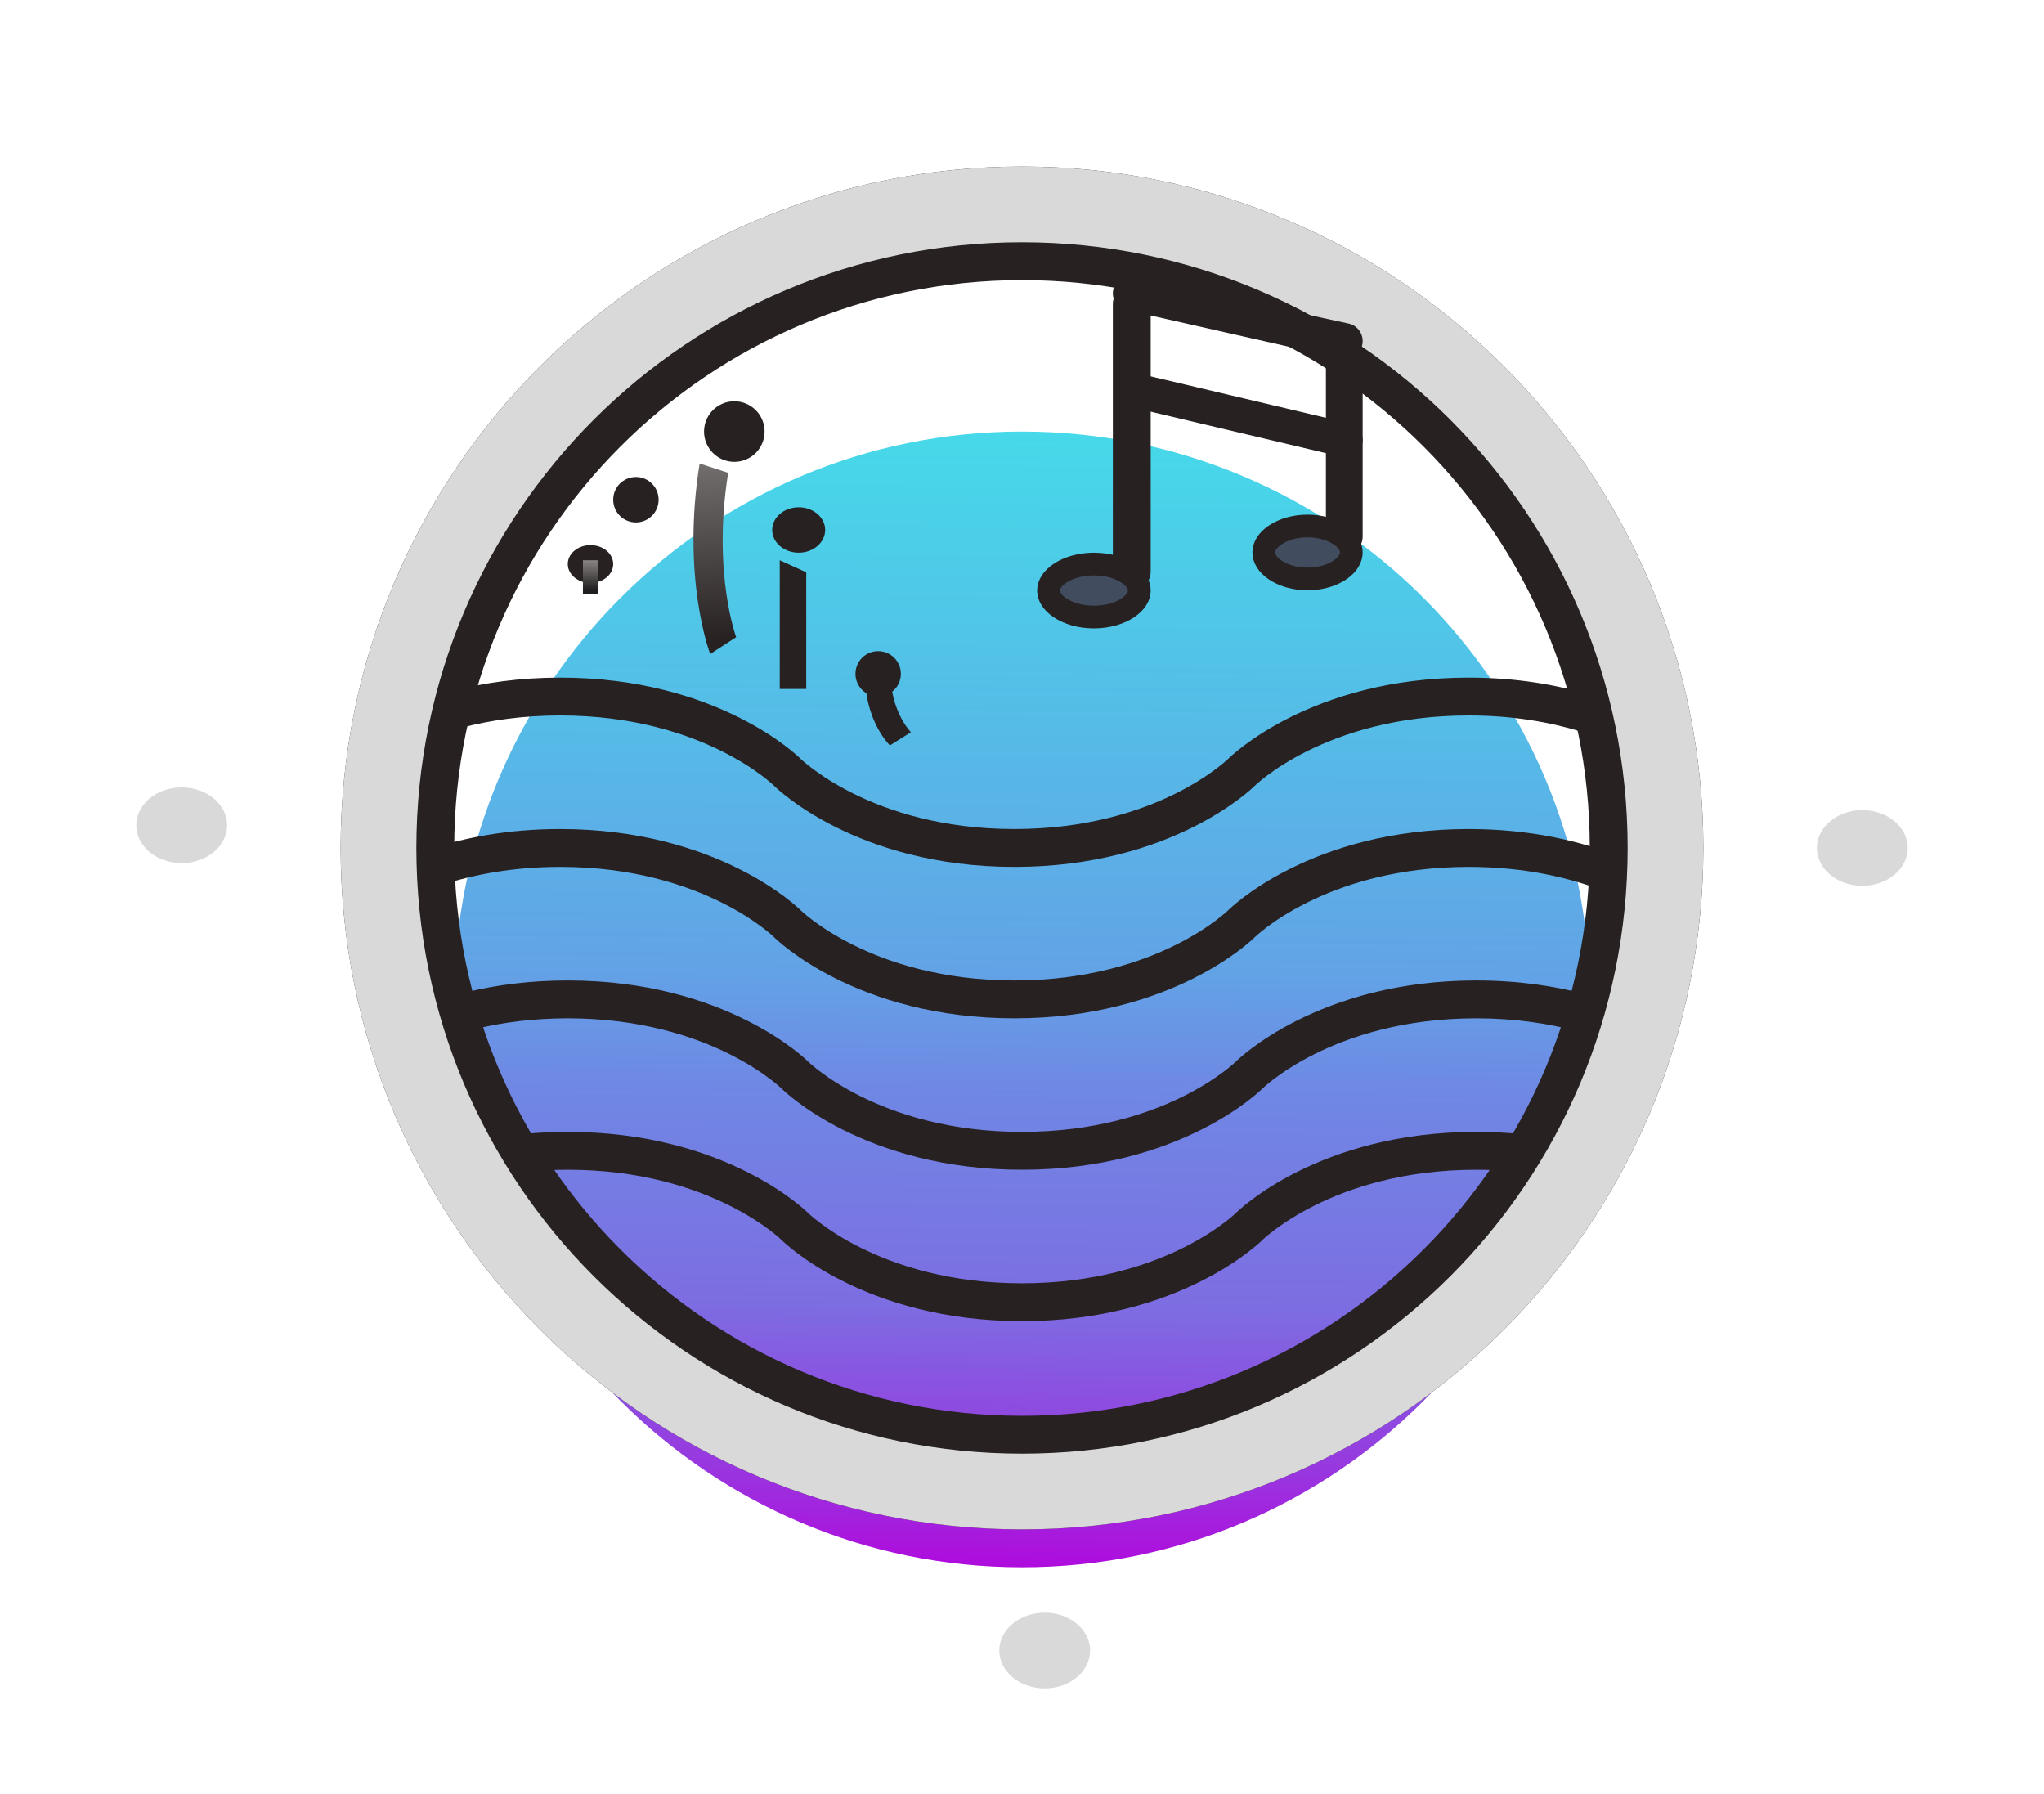 <svg width="270" height="237" viewBox="0 0 270 237" fill="none" xmlns="http://www.w3.org/2000/svg">
<g filter="url(#filter0_dd_11_56)">
<g filter="url(#filter1_d_11_56)">
<path d="M210 100C210 141.421 176.421 175 135 175C93.579 175 60 141.421 60 100C60 58.579 93.579 25 135 25C176.421 25 210 58.579 210 100Z" fill="url(#paint0_linear_11_56)"/>
</g>
<path fill-rule="evenodd" clip-rule="evenodd" d="M135 175C176.421 175 210 141.421 210 100C210 58.579 176.421 25 135 25C93.579 25 60 58.579 60 100C60 141.421 93.579 175 135 175ZM135 190C184.706 190 225 149.706 225 100C225 50.294 184.706 10 135 10C85.294 10 45 50.294 45 100C45 149.706 85.294 190 135 190Z" fill="#272121"/>
<path fill-rule="evenodd" clip-rule="evenodd" d="M74 82.5C69.05 82.5 64.76 83.139 61.125 84.078L59.875 79.237C63.904 78.196 68.615 77.5 74 77.5C84.432 77.5 92.312 80.111 97.618 82.764C100.267 84.088 102.269 85.42 103.625 86.438C104.303 86.946 104.821 87.377 105.178 87.689C105.356 87.845 105.494 87.972 105.593 88.064C105.642 88.11 105.681 88.147 105.71 88.176L105.746 88.211L105.759 88.224L105.761 88.226L105.763 88.227L105.764 88.228L105.765 88.229L105.769 88.233C105.779 88.243 105.798 88.261 105.827 88.288C105.885 88.343 105.981 88.431 106.115 88.548C106.383 88.783 106.803 89.134 107.375 89.562C108.519 90.42 110.267 91.588 112.618 92.764C117.312 95.111 124.432 97.5 134 97.5C143.568 97.5 150.688 95.111 155.382 92.764C157.733 91.588 159.481 90.42 160.625 89.562C161.197 89.134 161.617 88.783 161.885 88.548C162.019 88.431 162.115 88.343 162.173 88.288C162.193 88.269 162.209 88.254 162.22 88.244L162.231 88.233L162.234 88.231C162.233 88.231 162.232 88.232 164 90C165.768 91.768 165.767 91.769 165.766 91.77L165.764 91.772L165.761 91.774L165.759 91.776L165.746 91.789L165.71 91.824C165.681 91.853 165.642 91.89 165.593 91.936C165.494 92.028 165.356 92.155 165.178 92.311C164.821 92.623 164.303 93.054 163.625 93.562C162.269 94.58 160.267 95.912 157.618 97.236C152.312 99.889 144.432 102.5 134 102.5C123.568 102.5 115.688 99.889 110.382 97.236C107.733 95.912 105.731 94.58 104.375 93.562C103.697 93.054 103.179 92.623 102.822 92.311C102.644 92.155 102.506 92.028 102.407 91.936C102.358 91.89 102.319 91.853 102.29 91.824L102.254 91.789L102.241 91.776L102.239 91.774L102.237 91.773L102.236 91.772L102.235 91.771L102.231 91.767C102.221 91.757 102.202 91.739 102.173 91.712C102.115 91.657 102.019 91.569 101.885 91.452C101.617 91.217 101.197 90.866 100.625 90.438C99.481 89.58 97.733 88.412 95.382 87.236C90.688 84.889 83.568 82.5 74 82.5ZM164 90C165.768 91.768 165.767 91.769 165.766 91.77L165.768 91.768L165.769 91.767C165.779 91.757 165.798 91.739 165.827 91.712C165.885 91.657 165.981 91.569 166.115 91.452C166.383 91.217 166.803 90.866 167.375 90.438C168.519 89.58 170.267 88.412 172.618 87.236C177.312 84.889 184.432 82.5 194 82.5C199.838 82.5 204.759 83.389 208.771 84.612L210.229 79.829C205.766 78.469 200.354 77.5 194 77.5C183.568 77.5 175.688 80.111 170.382 82.764C167.733 84.088 165.731 85.42 164.375 86.438C163.697 86.946 163.179 87.377 162.822 87.689C162.644 87.845 162.506 87.972 162.407 88.064C162.358 88.11 162.319 88.147 162.29 88.176L162.254 88.211L162.241 88.224L162.239 88.226L162.236 88.228L162.234 88.231C162.233 88.231 162.232 88.232 164 90Z" fill="#272121"/>
<path fill-rule="evenodd" clip-rule="evenodd" d="M74 102.5C67.696 102.5 62.459 103.537 58.282 104.912L56.718 100.163C61.374 98.63 67.137 97.5 74 97.5C84.432 97.5 92.312 100.111 97.618 102.764C100.267 104.088 102.269 105.42 103.625 106.438C104.303 106.946 104.821 107.377 105.178 107.689C105.356 107.845 105.494 107.972 105.593 108.064C105.642 108.11 105.681 108.147 105.71 108.176L105.746 108.211L105.759 108.223L105.761 108.226L105.763 108.227L105.764 108.228L105.765 108.229L105.769 108.233C105.779 108.243 105.798 108.261 105.827 108.288C105.885 108.343 105.981 108.431 106.115 108.548C106.383 108.783 106.803 109.134 107.375 109.562C108.519 110.42 110.267 111.588 112.618 112.764C117.312 115.111 124.432 117.5 134 117.5C143.568 117.5 150.688 115.111 155.382 112.764C157.733 111.588 159.481 110.42 160.625 109.562C161.197 109.134 161.617 108.783 161.885 108.548C162.019 108.431 162.115 108.343 162.173 108.288C162.202 108.261 162.221 108.243 162.231 108.233L162.234 108.231C162.233 108.231 162.232 108.232 164 110C165.768 111.768 165.767 111.769 165.766 111.77L165.764 111.772L165.761 111.774L165.759 111.777L165.746 111.789L165.71 111.824C165.681 111.853 165.642 111.89 165.593 111.936C165.494 112.028 165.356 112.155 165.178 112.311C164.821 112.623 164.303 113.054 163.625 113.562C162.269 114.58 160.267 115.912 157.618 117.236C152.312 119.889 144.432 122.5 134 122.5C123.568 122.5 115.688 119.889 110.382 117.236C107.733 115.912 105.731 114.58 104.375 113.562C103.697 113.054 103.179 112.623 102.822 112.311C102.644 112.155 102.506 112.028 102.407 111.936C102.358 111.89 102.319 111.853 102.29 111.824L102.254 111.789L102.241 111.777L102.239 111.774L102.237 111.773L102.236 111.772L102.235 111.771L102.231 111.767C102.221 111.757 102.202 111.739 102.173 111.712C102.115 111.657 102.019 111.569 101.885 111.452C101.617 111.217 101.197 110.866 100.625 110.438C99.481 109.58 97.733 108.412 95.382 107.236C90.688 104.889 83.568 102.5 74 102.5ZM164 110C165.768 111.768 165.767 111.769 165.766 111.77L165.768 111.768L165.769 111.767C165.779 111.757 165.798 111.739 165.827 111.712C165.885 111.657 165.981 111.569 166.115 111.452C166.383 111.217 166.803 110.866 167.375 110.438C168.519 109.58 170.267 108.412 172.618 107.236C177.312 104.889 184.432 102.5 194 102.5C201.552 102.5 207.575 103.988 212.083 105.766L213.917 101.115C208.87 99.124 202.226 97.5 194 97.5C183.568 97.5 175.688 100.111 170.382 102.764C167.733 104.088 165.731 105.42 164.375 106.438C163.697 106.946 163.179 107.377 162.822 107.689C162.644 107.845 162.506 107.972 162.407 108.064C162.358 108.11 162.319 108.147 162.29 108.176L162.254 108.211L162.241 108.223L162.239 108.226L162.236 108.228L162.234 108.231C162.233 108.231 162.232 108.232 164 110Z" fill="#272121"/>
<path fill-rule="evenodd" clip-rule="evenodd" d="M75 122.5C70.474 122.5 66.5 123.034 63.075 123.844L61.925 118.978C65.717 118.082 70.076 117.5 75 117.5C85.432 117.5 93.312 120.111 98.618 122.764C101.267 124.088 103.269 125.42 104.625 126.438C105.303 126.946 105.821 127.377 106.178 127.689C106.356 127.845 106.494 127.972 106.593 128.064C106.642 128.11 106.681 128.147 106.71 128.176L106.746 128.211L106.759 128.223L106.761 128.226L106.763 128.227L106.764 128.228L106.765 128.229L106.769 128.233C106.779 128.243 106.798 128.261 106.827 128.288C106.885 128.343 106.981 128.431 107.115 128.548C107.383 128.783 107.803 129.134 108.375 129.562C109.519 130.42 111.267 131.588 113.618 132.764C118.312 135.111 125.432 137.5 135 137.5C144.568 137.5 151.688 135.111 156.382 132.764C158.733 131.588 160.481 130.42 161.625 129.562C162.197 129.134 162.617 128.783 162.885 128.548C163.019 128.431 163.115 128.343 163.173 128.288C163.202 128.261 163.221 128.243 163.231 128.233L163.234 128.231C163.233 128.231 163.232 128.232 165 130C166.768 131.768 166.767 131.769 166.766 131.77L166.764 131.772L166.761 131.774L166.759 131.777L166.746 131.789L166.71 131.824C166.681 131.853 166.642 131.89 166.593 131.936C166.494 132.028 166.356 132.155 166.178 132.311C165.821 132.623 165.303 133.054 164.625 133.562C163.269 134.58 161.267 135.912 158.618 137.236C153.312 139.889 145.432 142.5 135 142.5C124.568 142.5 116.688 139.889 111.382 137.236C108.733 135.912 106.731 134.58 105.375 133.562C104.697 133.054 104.179 132.623 103.822 132.311C103.644 132.155 103.506 132.028 103.407 131.936C103.358 131.89 103.319 131.853 103.29 131.824L103.254 131.789L103.241 131.777L103.239 131.774L103.237 131.773L103.236 131.772L103.235 131.771L103.231 131.767C103.221 131.757 103.202 131.739 103.173 131.712C103.115 131.657 103.019 131.569 102.885 131.452C102.617 131.217 102.197 130.866 101.625 130.438C100.481 129.58 98.733 128.412 96.382 127.236C91.688 124.889 84.568 122.5 75 122.5ZM165 130C166.768 131.768 166.767 131.769 166.766 131.77L166.768 131.768L166.769 131.767C166.779 131.757 166.798 131.739 166.827 131.712C166.885 131.657 166.981 131.569 167.115 131.452C167.383 131.217 167.803 130.866 168.375 130.438C169.519 129.58 171.267 128.412 173.618 127.236C178.312 124.889 185.432 122.5 195 122.5C200.166 122.5 204.614 123.196 208.349 124.204L209.651 119.376C205.507 118.258 200.622 117.5 195 117.5C184.568 117.5 176.688 120.111 171.382 122.764C168.733 124.088 166.731 125.42 165.375 126.438C164.697 126.946 164.179 127.377 163.822 127.689C163.644 127.845 163.506 127.972 163.407 128.064C163.358 128.11 163.319 128.147 163.29 128.176L163.254 128.211L163.241 128.223L163.239 128.226L163.236 128.228L163.234 128.231C163.233 128.231 163.232 128.232 165 130Z" fill="#272121"/>
<path fill-rule="evenodd" clip-rule="evenodd" d="M75 142.5C73.154 142.5 71.401 142.589 69.74 142.749L69.26 137.772C71.08 137.597 72.993 137.5 75 137.5C85.432 137.5 93.312 140.111 98.618 142.764C101.267 144.088 103.269 145.42 104.625 146.438C105.303 146.946 105.821 147.377 106.178 147.689C106.356 147.845 106.494 147.972 106.593 148.064C106.642 148.11 106.681 148.147 106.71 148.176L106.746 148.211L106.759 148.223L106.761 148.226L106.763 148.227L106.764 148.228L106.765 148.229L106.769 148.233C106.779 148.243 106.798 148.261 106.827 148.288C106.885 148.343 106.981 148.431 107.115 148.548C107.383 148.783 107.803 149.134 108.375 149.562C109.519 150.42 111.267 151.588 113.618 152.764C118.312 155.111 125.432 157.5 135 157.5C144.568 157.5 151.688 155.111 156.382 152.764C158.733 151.588 160.481 150.42 161.625 149.562C162.197 149.134 162.617 148.783 162.885 148.548C163.019 148.431 163.115 148.343 163.173 148.288C163.202 148.261 163.221 148.243 163.231 148.233L163.234 148.231C163.233 148.231 163.232 148.232 165 150C166.768 151.768 166.767 151.769 166.766 151.77L166.764 151.772L166.761 151.774L166.759 151.777L166.746 151.789L166.71 151.824C166.693 151.841 166.671 151.862 166.646 151.885C166.63 151.901 166.612 151.918 166.593 151.936C166.494 152.028 166.356 152.155 166.178 152.311C165.821 152.623 165.303 153.054 164.625 153.562C163.269 154.58 161.267 155.912 158.618 157.236C153.312 159.889 145.432 162.5 135 162.5C124.568 162.5 116.688 159.889 111.382 157.236C108.733 155.912 106.731 154.58 105.375 153.562C104.697 153.054 104.179 152.623 103.822 152.311C103.644 152.155 103.506 152.028 103.407 151.936C103.358 151.89 103.319 151.853 103.29 151.824L103.254 151.789L103.241 151.777L103.239 151.774L103.237 151.773L103.236 151.772L103.235 151.771L103.231 151.767C103.221 151.757 103.202 151.739 103.173 151.712C103.115 151.657 103.019 151.569 102.885 151.452C102.617 151.217 102.197 150.866 101.625 150.438C100.481 149.58 98.733 148.412 96.382 147.236C91.688 144.889 84.568 142.5 75 142.5ZM165 150C166.768 151.768 166.767 151.769 166.766 151.77L166.768 151.768L166.769 151.767C166.779 151.757 166.798 151.739 166.827 151.712C166.885 151.657 166.981 151.569 167.115 151.452C167.383 151.217 167.803 150.866 168.375 150.438C169.519 149.58 171.267 148.412 173.618 147.236C178.312 144.889 185.432 142.5 195 142.5C196.846 142.5 198.599 142.589 200.26 142.749L200.74 137.772C198.92 137.597 197.006 137.5 195 137.5C184.568 137.5 176.688 140.111 171.382 142.764C168.733 144.088 166.731 145.42 165.375 146.438C164.697 146.946 164.179 147.377 163.822 147.689C163.644 147.845 163.506 147.972 163.407 148.064C163.358 148.11 163.319 148.147 163.29 148.176L163.254 148.211L163.241 148.223L163.239 148.226L163.236 148.228L163.234 148.231C163.233 148.231 163.232 148.232 165 150Z" fill="#272121"/>
<path fill-rule="evenodd" clip-rule="evenodd" d="M135 180C179.183 180 215 144.183 215 100C215 55.817 179.183 20 135 20C90.817 20 55 55.817 55 100C55 144.183 90.817 180 135 180ZM135 190C184.706 190 225 149.706 225 100C225 50.294 184.706 10 135 10C85.294 10 45 50.294 45 100C45 149.706 85.294 190 135 190Z" fill="#D9D9D9"/>
</g>
<path d="M149 51.87C149 50.405 150.367 49.324 151.793 49.661L178.252 55.92C179.276 56.162 180 57.077 180 58.13C180 59.595 178.633 60.676 177.207 60.339L150.748 54.08C149.724 53.838 149 52.923 149 51.87Z" fill="#272121"/>
<path d="M147 38.76C147 37.341 148.31 36.283 149.698 36.583L178.136 42.732C179.224 42.967 180 43.929 180 45.042C180 46.558 178.594 47.682 177.115 47.348L148.736 40.933C147.721 40.703 147 39.801 147 38.76Z" fill="#272121"/>
<path d="M147 40.167C147 38.279 149.011 37.073 150.676 37.961C151.491 38.395 152 39.243 152 40.167V75.5C152 76.881 150.881 78 149.5 78C148.119 78 147 76.881 147 75.5V40.167Z" fill="#272121"/>
<rect x="175.145" y="43.994" width="4.855" height="29.309" rx="2.427" fill="#272121"/>
<path d="M150.5 78C150.5 78.723 150.06 79.561 148.971 80.287C147.893 81.007 146.316 81.5 144.5 81.5C142.684 81.5 141.107 81.007 140.029 80.287C138.94 79.561 138.5 78.723 138.5 78C138.5 77.277 138.94 76.439 140.029 75.713C141.107 74.993 142.684 74.5 144.5 74.5C146.316 74.5 147.893 74.993 148.971 75.713C150.06 76.439 150.5 77.277 150.5 78Z" fill="#424C5F" stroke="#272121" stroke-width="3"/>
<path d="M178.5 72.97C178.5 73.712 178.063 74.549 177.019 75.266C175.981 75.978 174.465 76.466 172.718 76.466C170.97 76.466 169.454 75.978 168.417 75.266C167.373 74.549 166.935 73.712 166.935 72.97C166.935 72.228 167.373 71.391 168.417 70.674C169.454 69.963 170.97 69.474 172.718 69.474C174.465 69.474 175.981 69.963 177.019 70.674C178.063 71.391 178.5 72.228 178.5 72.97Z" fill="#424C5F" stroke="#272121" stroke-width="3"/>
<g filter="url(#filter2_dd_11_56)">
<ellipse cx="246" cy="100" rx="6" ry="5" fill="#D9D9D9"/>
</g>
<g filter="url(#filter3_dd_11_56)">
<ellipse cx="138" cy="206" rx="6" ry="5" fill="#D9D9D9"/>
</g>
<g filter="url(#filter4_dd_11_56)">
<ellipse cx="24" cy="97" rx="6" ry="5" fill="#D9D9D9"/>
</g>
<g filter="url(#filter5_dd_11_56)">
<circle cx="116" cy="77" r="3" fill="#272121"/>
</g>
<path fill-rule="evenodd" clip-rule="evenodd" d="M120.328 96.711C120.328 96.711 120.327 96.71 118.941 97.581C117.554 98.452 117.554 98.452 117.554 98.452L117.553 98.451L117.55 98.448L117.545 98.443L117.53 98.429C117.519 98.417 117.504 98.402 117.486 98.383C117.45 98.346 117.401 98.294 117.342 98.228C117.224 98.095 117.064 97.905 116.878 97.657C116.507 97.161 116.034 96.433 115.592 95.475C114.708 93.555 113.953 90.713 114.401 86.964L117.738 86.767C117.336 90.138 118.017 92.653 118.781 94.312C119.163 95.142 119.567 95.758 119.867 96.159C120.017 96.36 120.141 96.506 120.223 96.598C120.264 96.644 120.294 96.676 120.313 96.695L120.33 96.713L120.328 96.711Z" fill="#272121"/>
<path fill-rule="evenodd" clip-rule="evenodd" d="M97.243 84.157C97.243 84.157 97.242 84.156 95.528 85.267C93.813 86.379 93.812 86.377 93.812 86.377L93.811 86.375L93.809 86.369L93.804 86.356L93.791 86.319C93.78 86.289 93.766 86.251 93.749 86.204C93.716 86.109 93.671 85.979 93.617 85.814C93.509 85.484 93.365 85.014 93.203 84.413C92.88 83.212 92.484 81.484 92.168 79.297C91.533 74.918 91.215 68.707 92.412 61.221L96.187 62.449C95.111 69.18 95.407 74.684 95.955 78.468C96.229 80.362 96.567 81.826 96.829 82.797C96.959 83.283 97.071 83.644 97.146 83.873C97.183 83.988 97.212 84.07 97.228 84.117L97.245 84.162L97.243 84.157Z" fill="url(#paint1_linear_11_56)"/>
<path d="M106.5 75.594V91H103V74L106.5 75.594Z" fill="#272121"/>
<g filter="url(#filter6_d_11_56)">
<ellipse cx="105.5" cy="66" rx="3.5" ry="3" fill="#272121"/>
</g>
<g filter="url(#filter7_d_11_56)">
<circle cx="97" cy="53" r="4" fill="#272121"/>
</g>
<g filter="url(#filter8_d_11_56)">
<circle cx="84" cy="62" r="3" fill="#272121"/>
</g>
<g filter="url(#filter9_d_11_56)">
<ellipse cx="78" cy="70.5" rx="3" ry="2.5" fill="#272121"/>
</g>
<path d="M77 74H79V78.5H77V74Z" fill="url(#paint2_linear_11_56)"/>
<defs>
<filter id="filter0_dd_11_56" x="27" y="0" width="216" height="216" filterUnits="userSpaceOnUse" color-interpolation-filters="sRGB">
<feFlood flood-opacity="0" result="BackgroundImageFix"/>
<feColorMatrix in="SourceAlpha" type="matrix" values="0 0 0 0 0 0 0 0 0 0 0 0 0 0 0 0 0 0 127 0" result="hardAlpha"/>
<feOffset dy="4"/>
<feGaussianBlur stdDeviation="2"/>
<feColorMatrix type="matrix" values="0 0 0 0 0 0 0 0 0 0 0 0 0 0 0 0 0 0 0.3 0"/>
<feBlend mode="normal" in2="BackgroundImageFix" result="effect1_dropShadow_11_56"/>
<feColorMatrix in="SourceAlpha" type="matrix" values="0 0 0 0 0 0 0 0 0 0 0 0 0 0 0 0 0 0 127 0" result="hardAlpha"/>
<feMorphology radius="6" operator="dilate" in="SourceAlpha" result="effect2_dropShadow_11_56"/>
<feOffset dy="8"/>
<feGaussianBlur stdDeviation="6"/>
<feColorMatrix type="matrix" values="0 0 0 0 0 0 0 0 0 0 0 0 0 0 0 0 0 0 0.15 0"/>
<feBlend mode="normal" in2="effect1_dropShadow_11_56" result="effect2_dropShadow_11_56"/>
<feBlend mode="normal" in="SourceGraphic" in2="effect2_dropShadow_11_56" result="shape"/>
</filter>
<filter id="filter1_d_11_56" x="56" y="25" width="158" height="174" filterUnits="userSpaceOnUse" color-interpolation-filters="sRGB">
<feFlood flood-opacity="0" result="BackgroundImageFix"/>
<feColorMatrix in="SourceAlpha" type="matrix" values="0 0 0 0 0 0 0 0 0 0 0 0 0 0 0 0 0 0 127 0" result="hardAlpha"/>
<feOffset dy="20"/>
<feGaussianBlur stdDeviation="2"/>
<feComposite in2="hardAlpha" operator="out"/>
<feColorMatrix type="matrix" values="0 0 0 0 0 0 0 0 0 0 0 0 0 0 0 0 0 0 0.25 0"/>
<feBlend mode="normal" in2="BackgroundImageFix" result="effect1_dropShadow_11_56"/>
<feBlend mode="normal" in="SourceGraphic" in2="effect1_dropShadow_11_56" result="shape"/>
</filter>
<filter id="filter2_dd_11_56" x="222" y="85" width="48" height="46" filterUnits="userSpaceOnUse" color-interpolation-filters="sRGB">
<feFlood flood-opacity="0" result="BackgroundImageFix"/>
<feColorMatrix in="SourceAlpha" type="matrix" values="0 0 0 0 0 0 0 0 0 0 0 0 0 0 0 0 0 0 127 0" result="hardAlpha"/>
<feOffset dy="4"/>
<feGaussianBlur stdDeviation="2"/>
<feColorMatrix type="matrix" values="0 0 0 0 0 0 0 0 0 0 0 0 0 0 0 0 0 0 0.3 0"/>
<feBlend mode="normal" in2="BackgroundImageFix" result="effect1_dropShadow_11_56"/>
<feColorMatrix in="SourceAlpha" type="matrix" values="0 0 0 0 0 0 0 0 0 0 0 0 0 0 0 0 0 0 127 0" result="hardAlpha"/>
<feMorphology radius="6" operator="dilate" in="SourceAlpha" result="effect2_dropShadow_11_56"/>
<feOffset dy="8"/>
<feGaussianBlur stdDeviation="6"/>
<feColorMatrix type="matrix" values="0 0 0 0 0 0 0 0 0 0 0 0 0 0 0 0 0 0 0.15 0"/>
<feBlend mode="normal" in2="effect1_dropShadow_11_56" result="effect2_dropShadow_11_56"/>
<feBlend mode="normal" in="SourceGraphic" in2="effect2_dropShadow_11_56" result="shape"/>
</filter>
<filter id="filter3_dd_11_56" x="114" y="191" width="48" height="46" filterUnits="userSpaceOnUse" color-interpolation-filters="sRGB">
<feFlood flood-opacity="0" result="BackgroundImageFix"/>
<feColorMatrix in="SourceAlpha" type="matrix" values="0 0 0 0 0 0 0 0 0 0 0 0 0 0 0 0 0 0 127 0" result="hardAlpha"/>
<feOffset dy="4"/>
<feGaussianBlur stdDeviation="2"/>
<feColorMatrix type="matrix" values="0 0 0 0 0 0 0 0 0 0 0 0 0 0 0 0 0 0 0.3 0"/>
<feBlend mode="normal" in2="BackgroundImageFix" result="effect1_dropShadow_11_56"/>
<feColorMatrix in="SourceAlpha" type="matrix" values="0 0 0 0 0 0 0 0 0 0 0 0 0 0 0 0 0 0 127 0" result="hardAlpha"/>
<feMorphology radius="6" operator="dilate" in="SourceAlpha" result="effect2_dropShadow_11_56"/>
<feOffset dy="8"/>
<feGaussianBlur stdDeviation="6"/>
<feColorMatrix type="matrix" values="0 0 0 0 0 0 0 0 0 0 0 0 0 0 0 0 0 0 0.15 0"/>
<feBlend mode="normal" in2="effect1_dropShadow_11_56" result="effect2_dropShadow_11_56"/>
<feBlend mode="normal" in="SourceGraphic" in2="effect2_dropShadow_11_56" result="shape"/>
</filter>
<filter id="filter4_dd_11_56" x="0" y="82" width="48" height="46" filterUnits="userSpaceOnUse" color-interpolation-filters="sRGB">
<feFlood flood-opacity="0" result="BackgroundImageFix"/>
<feColorMatrix in="SourceAlpha" type="matrix" values="0 0 0 0 0 0 0 0 0 0 0 0 0 0 0 0 0 0 127 0" result="hardAlpha"/>
<feOffset dy="4"/>
<feGaussianBlur stdDeviation="2"/>
<feColorMatrix type="matrix" values="0 0 0 0 0 0 0 0 0 0 0 0 0 0 0 0 0 0 0.3 0"/>
<feBlend mode="normal" in2="BackgroundImageFix" result="effect1_dropShadow_11_56"/>
<feColorMatrix in="SourceAlpha" type="matrix" values="0 0 0 0 0 0 0 0 0 0 0 0 0 0 0 0 0 0 127 0" result="hardAlpha"/>
<feMorphology radius="6" operator="dilate" in="SourceAlpha" result="effect2_dropShadow_11_56"/>
<feOffset dy="8"/>
<feGaussianBlur stdDeviation="6"/>
<feColorMatrix type="matrix" values="0 0 0 0 0 0 0 0 0 0 0 0 0 0 0 0 0 0 0.15 0"/>
<feBlend mode="normal" in2="effect1_dropShadow_11_56" result="effect2_dropShadow_11_56"/>
<feBlend mode="normal" in="SourceGraphic" in2="effect2_dropShadow_11_56" result="shape"/>
</filter>
<filter id="filter5_dd_11_56" x="95" y="64" width="42" height="42" filterUnits="userSpaceOnUse" color-interpolation-filters="sRGB">
<feFlood flood-opacity="0" result="BackgroundImageFix"/>
<feColorMatrix in="SourceAlpha" type="matrix" values="0 0 0 0 0 0 0 0 0 0 0 0 0 0 0 0 0 0 127 0" result="hardAlpha"/>
<feOffset dy="4"/>
<feGaussianBlur stdDeviation="2"/>
<feColorMatrix type="matrix" values="0 0 0 0 0 0 0 0 0 0 0 0 0 0 0 0 0 0 0.3 0"/>
<feBlend mode="normal" in2="BackgroundImageFix" result="effect1_dropShadow_11_56"/>
<feColorMatrix in="SourceAlpha" type="matrix" values="0 0 0 0 0 0 0 0 0 0 0 0 0 0 0 0 0 0 127 0" result="hardAlpha"/>
<feMorphology radius="6" operator="dilate" in="SourceAlpha" result="effect2_dropShadow_11_56"/>
<feOffset dy="8"/>
<feGaussianBlur stdDeviation="6"/>
<feColorMatrix type="matrix" values="0 0 0 0 0 0 0 0 0 0 0 0 0 0 0 0 0 0 0.15 0"/>
<feBlend mode="normal" in2="effect1_dropShadow_11_56" result="effect2_dropShadow_11_56"/>
<feBlend mode="normal" in="SourceGraphic" in2="effect2_dropShadow_11_56" result="shape"/>
</filter>
<filter id="filter6_d_11_56" x="98" y="63" width="15" height="14" filterUnits="userSpaceOnUse" color-interpolation-filters="sRGB">
<feFlood flood-opacity="0" result="BackgroundImageFix"/>
<feColorMatrix in="SourceAlpha" type="matrix" values="0 0 0 0 0 0 0 0 0 0 0 0 0 0 0 0 0 0 127 0" result="hardAlpha"/>
<feOffset dy="4"/>
<feGaussianBlur stdDeviation="2"/>
<feComposite in2="hardAlpha" operator="out"/>
<feColorMatrix type="matrix" values="0 0 0 0 0 0 0 0 0 0 0 0 0 0 0 0 0 0 0.25 0"/>
<feBlend mode="normal" in2="BackgroundImageFix" result="effect1_dropShadow_11_56"/>
<feBlend mode="normal" in="SourceGraphic" in2="effect1_dropShadow_11_56" result="shape"/>
</filter>
<filter id="filter7_d_11_56" x="89" y="49" width="16" height="16" filterUnits="userSpaceOnUse" color-interpolation-filters="sRGB">
<feFlood flood-opacity="0" result="BackgroundImageFix"/>
<feColorMatrix in="SourceAlpha" type="matrix" values="0 0 0 0 0 0 0 0 0 0 0 0 0 0 0 0 0 0 127 0" result="hardAlpha"/>
<feOffset dy="4"/>
<feGaussianBlur stdDeviation="2"/>
<feComposite in2="hardAlpha" operator="out"/>
<feColorMatrix type="matrix" values="0 0 0 0 0 0 0 0 0 0 0 0 0 0 0 0 0 0 0.25 0"/>
<feBlend mode="normal" in2="BackgroundImageFix" result="effect1_dropShadow_11_56"/>
<feBlend mode="normal" in="SourceGraphic" in2="effect1_dropShadow_11_56" result="shape"/>
</filter>
<filter id="filter8_d_11_56" x="77" y="59" width="14" height="14" filterUnits="userSpaceOnUse" color-interpolation-filters="sRGB">
<feFlood flood-opacity="0" result="BackgroundImageFix"/>
<feColorMatrix in="SourceAlpha" type="matrix" values="0 0 0 0 0 0 0 0 0 0 0 0 0 0 0 0 0 0 127 0" result="hardAlpha"/>
<feOffset dy="4"/>
<feGaussianBlur stdDeviation="2"/>
<feComposite in2="hardAlpha" operator="out"/>
<feColorMatrix type="matrix" values="0 0 0 0 0 0 0 0 0 0 0 0 0 0 0 0 0 0 0.25 0"/>
<feBlend mode="normal" in2="BackgroundImageFix" result="effect1_dropShadow_11_56"/>
<feBlend mode="normal" in="SourceGraphic" in2="effect1_dropShadow_11_56" result="shape"/>
</filter>
<filter id="filter9_d_11_56" x="71" y="68" width="14" height="13" filterUnits="userSpaceOnUse" color-interpolation-filters="sRGB">
<feFlood flood-opacity="0" result="BackgroundImageFix"/>
<feColorMatrix in="SourceAlpha" type="matrix" values="0 0 0 0 0 0 0 0 0 0 0 0 0 0 0 0 0 0 127 0" result="hardAlpha"/>
<feOffset dy="4"/>
<feGaussianBlur stdDeviation="2"/>
<feComposite in2="hardAlpha" operator="out"/>
<feColorMatrix type="matrix" values="0 0 0 0 0 0 0 0 0 0 0 0 0 0 0 0 0 0 0.25 0"/>
<feBlend mode="normal" in2="BackgroundImageFix" result="effect1_dropShadow_11_56"/>
<feBlend mode="normal" in="SourceGraphic" in2="effect1_dropShadow_11_56" result="shape"/>
</filter>
<linearGradient id="paint0_linear_11_56" x1="135" y1="25" x2="133.5" y2="178" gradientUnits="userSpaceOnUse">
<stop stop-color="#46D9E9"/>
<stop offset="0.465" stop-color="#62A3E6"/>
<stop offset="0.565" stop-color="#6F88E4"/>
<stop offset="0.755" stop-color="#7D6DE2"/>
<stop offset="0.895" stop-color="#9837DF"/>
<stop offset="1" stop-color="#B401DC"/>
</linearGradient>
<linearGradient id="paint1_linear_11_56" x1="93.811" y1="61.147" x2="95.13" y2="86.308" gradientUnits="userSpaceOnUse">
<stop stop-color="#736E6E"/>
<stop offset="0.925" stop-color="#272121"/>
</linearGradient>
<linearGradient id="paint2_linear_11_56" x1="78" y1="73.438" x2="78" y2="77.938" gradientUnits="userSpaceOnUse">
<stop stop-color="#999393"/>
<stop offset="1" stop-color="#201E1E"/>
</linearGradient>
</defs>
</svg>
